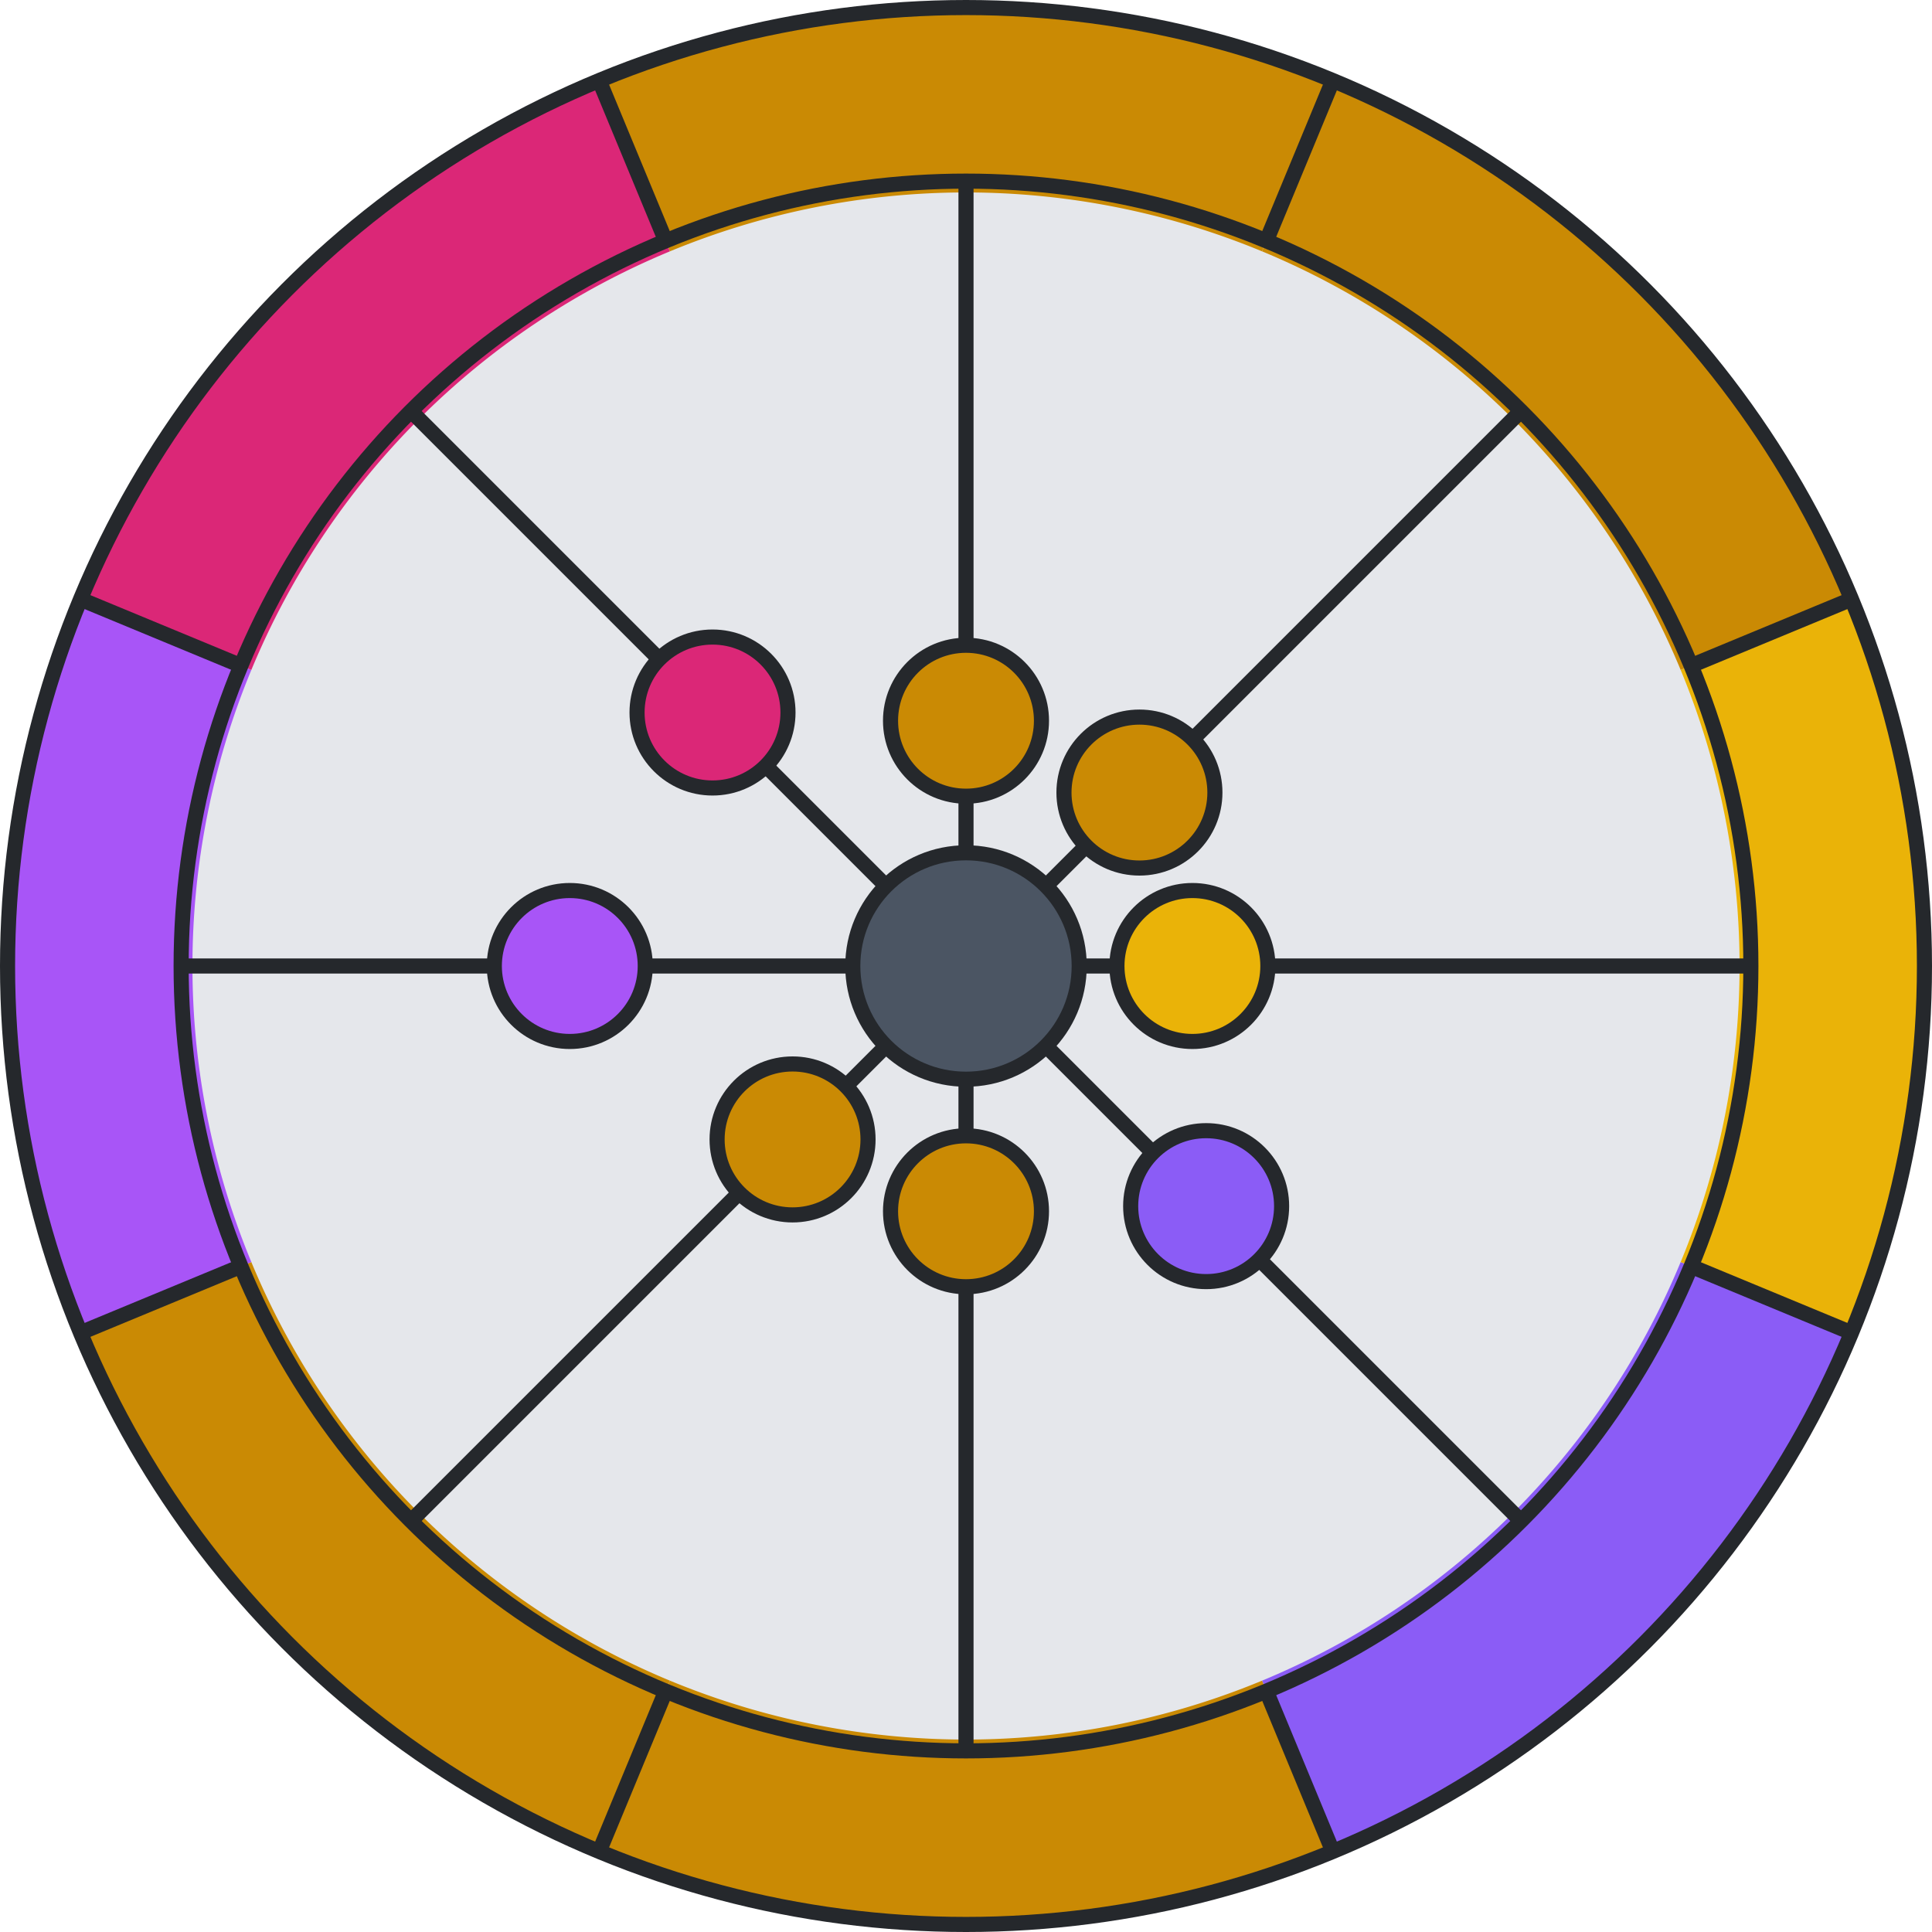 <svg viewBox="0 0 512 512" height="512" width="512" xmlns="http://www.w3.org/2000/svg" xmlns:xlink="http://www.w3.org/1999/xlink"><circle r="250" cx="256" cy="256" stroke-width="0" fill="#e5e7eb"></circle><path d="M 468.492 344.017 A 230 230 0 0 1 344.017 468.492" stroke-width="50" stroke="#8B5CF6" fill="none"></path><path d="M 344.017 468.492 A 230 230 0 0 1 167.983 468.492" stroke-width="50" stroke="#CA8A04" fill="none"></path><path d="M 167.983 468.492 A 230 230 0 0 1 43.508 344.017" stroke-width="50" stroke="#CA8A04" fill="none"></path><path d="M 43.508 344.017 A 230 230 0 0 1 43.508 167.983" stroke-width="50" stroke="#A855F7" fill="none"></path><path d="M 43.508 167.983 A 230 230 0 0 1 167.983 43.508" stroke-width="50" stroke="#DB2777" fill="none"></path><path d="M 167.983 43.508 A 230 230 0 0 1 344.017 43.508" stroke-width="50" stroke="#CA8A04" fill="none"></path><path d="M 344.017 43.508 A 230 230 0 0 1 468.492 167.983" stroke-width="50" stroke="#CA8A04" fill="none"></path><path d="M 468.492 167.983 A 230 230 0 0 1 468.492 344.017" stroke-width="50" stroke="#EAB308" fill="none"></path><line x1="490.665" y1="353.202" x2="448.167" y2="335.598" stroke-width="4" stroke="#25282c"></line><line x1="353.202" y1="490.665" x2="335.598" y2="448.167" stroke-width="4" stroke="#25282c"></line><line x1="158.798" y1="490.665" x2="176.402" y2="448.167" stroke-width="4" stroke="#25282c"></line><line x1="21.335" y1="353.202" x2="63.833" y2="335.598" stroke-width="4" stroke="#25282c"></line><line x1="21.335" y1="158.798" x2="63.833" y2="176.402" stroke-width="4" stroke="#25282c"></line><line x1="158.798" y1="21.335" x2="176.402" y2="63.833" stroke-width="4" stroke="#25282c"></line><line x1="353.202" y1="21.335" x2="335.598" y2="63.833" stroke-width="4" stroke="#25282c"></line><line x1="490.665" y1="158.798" x2="448.167" y2="176.402" stroke-width="4" stroke="#25282c"></line><circle r="254" cx="256" cy="256" stroke-width="4" stroke="#25282c" fill="none"></circle><circle r="208" cx="256" cy="256" stroke-width="4" stroke="#25282c" fill="none"></circle><line x1="256" y1="256" x2="403.078" y2="403.078" stroke-width="4" stroke="#25282c"></line><line x1="256" y1="256" x2="256" y2="464" stroke-width="4" stroke="#25282c"></line><line x1="256" y1="256" x2="108.922" y2="403.078" stroke-width="4" stroke="#25282c"></line><line x1="256" y1="256" x2="48" y2="256" stroke-width="4" stroke="#25282c"></line><line x1="256" y1="256" x2="108.922" y2="108.922" stroke-width="4" stroke="#25282c"></line><line x1="256" y1="256" x2="256" y2="48" stroke-width="4" stroke="#25282c"></line><line x1="256" y1="256" x2="403.078" y2="108.922" stroke-width="4" stroke="#25282c"></line><line x1="256" y1="256" x2="464" y2="256" stroke-width="4" stroke="#25282c"></line><circle cx="319.64" cy="319.64" r="20" fill="#8B5CF6" stroke-width="4" stroke="#25282c"></circle><circle cx="256" cy="321" r="20" fill="#CA8A04" stroke-width="4" stroke="#25282c"></circle><circle cx="210.038" cy="301.962" r="20" fill="#CA8A04" stroke-width="4" stroke="#25282c"></circle><circle cx="151" cy="256" r="20" fill="#A855F7" stroke-width="4" stroke="#25282c"></circle><circle cx="188.825" cy="188.825" r="20" fill="#DB2777" stroke-width="4" stroke="#25282c"></circle><circle cx="256" cy="191" r="20" fill="#CA8A04" stroke-width="4" stroke="#25282c"></circle><circle cx="301.962" cy="210.038" r="20" fill="#CA8A04" stroke-width="4" stroke="#25282c"></circle><circle cx="316" cy="256" r="20" fill="#EAB308" stroke-width="4" stroke="#25282c"></circle><circle r="30" cx="256" cy="256" stroke-width="4" stroke="#25282c" fill="#4b5563"></circle></svg>